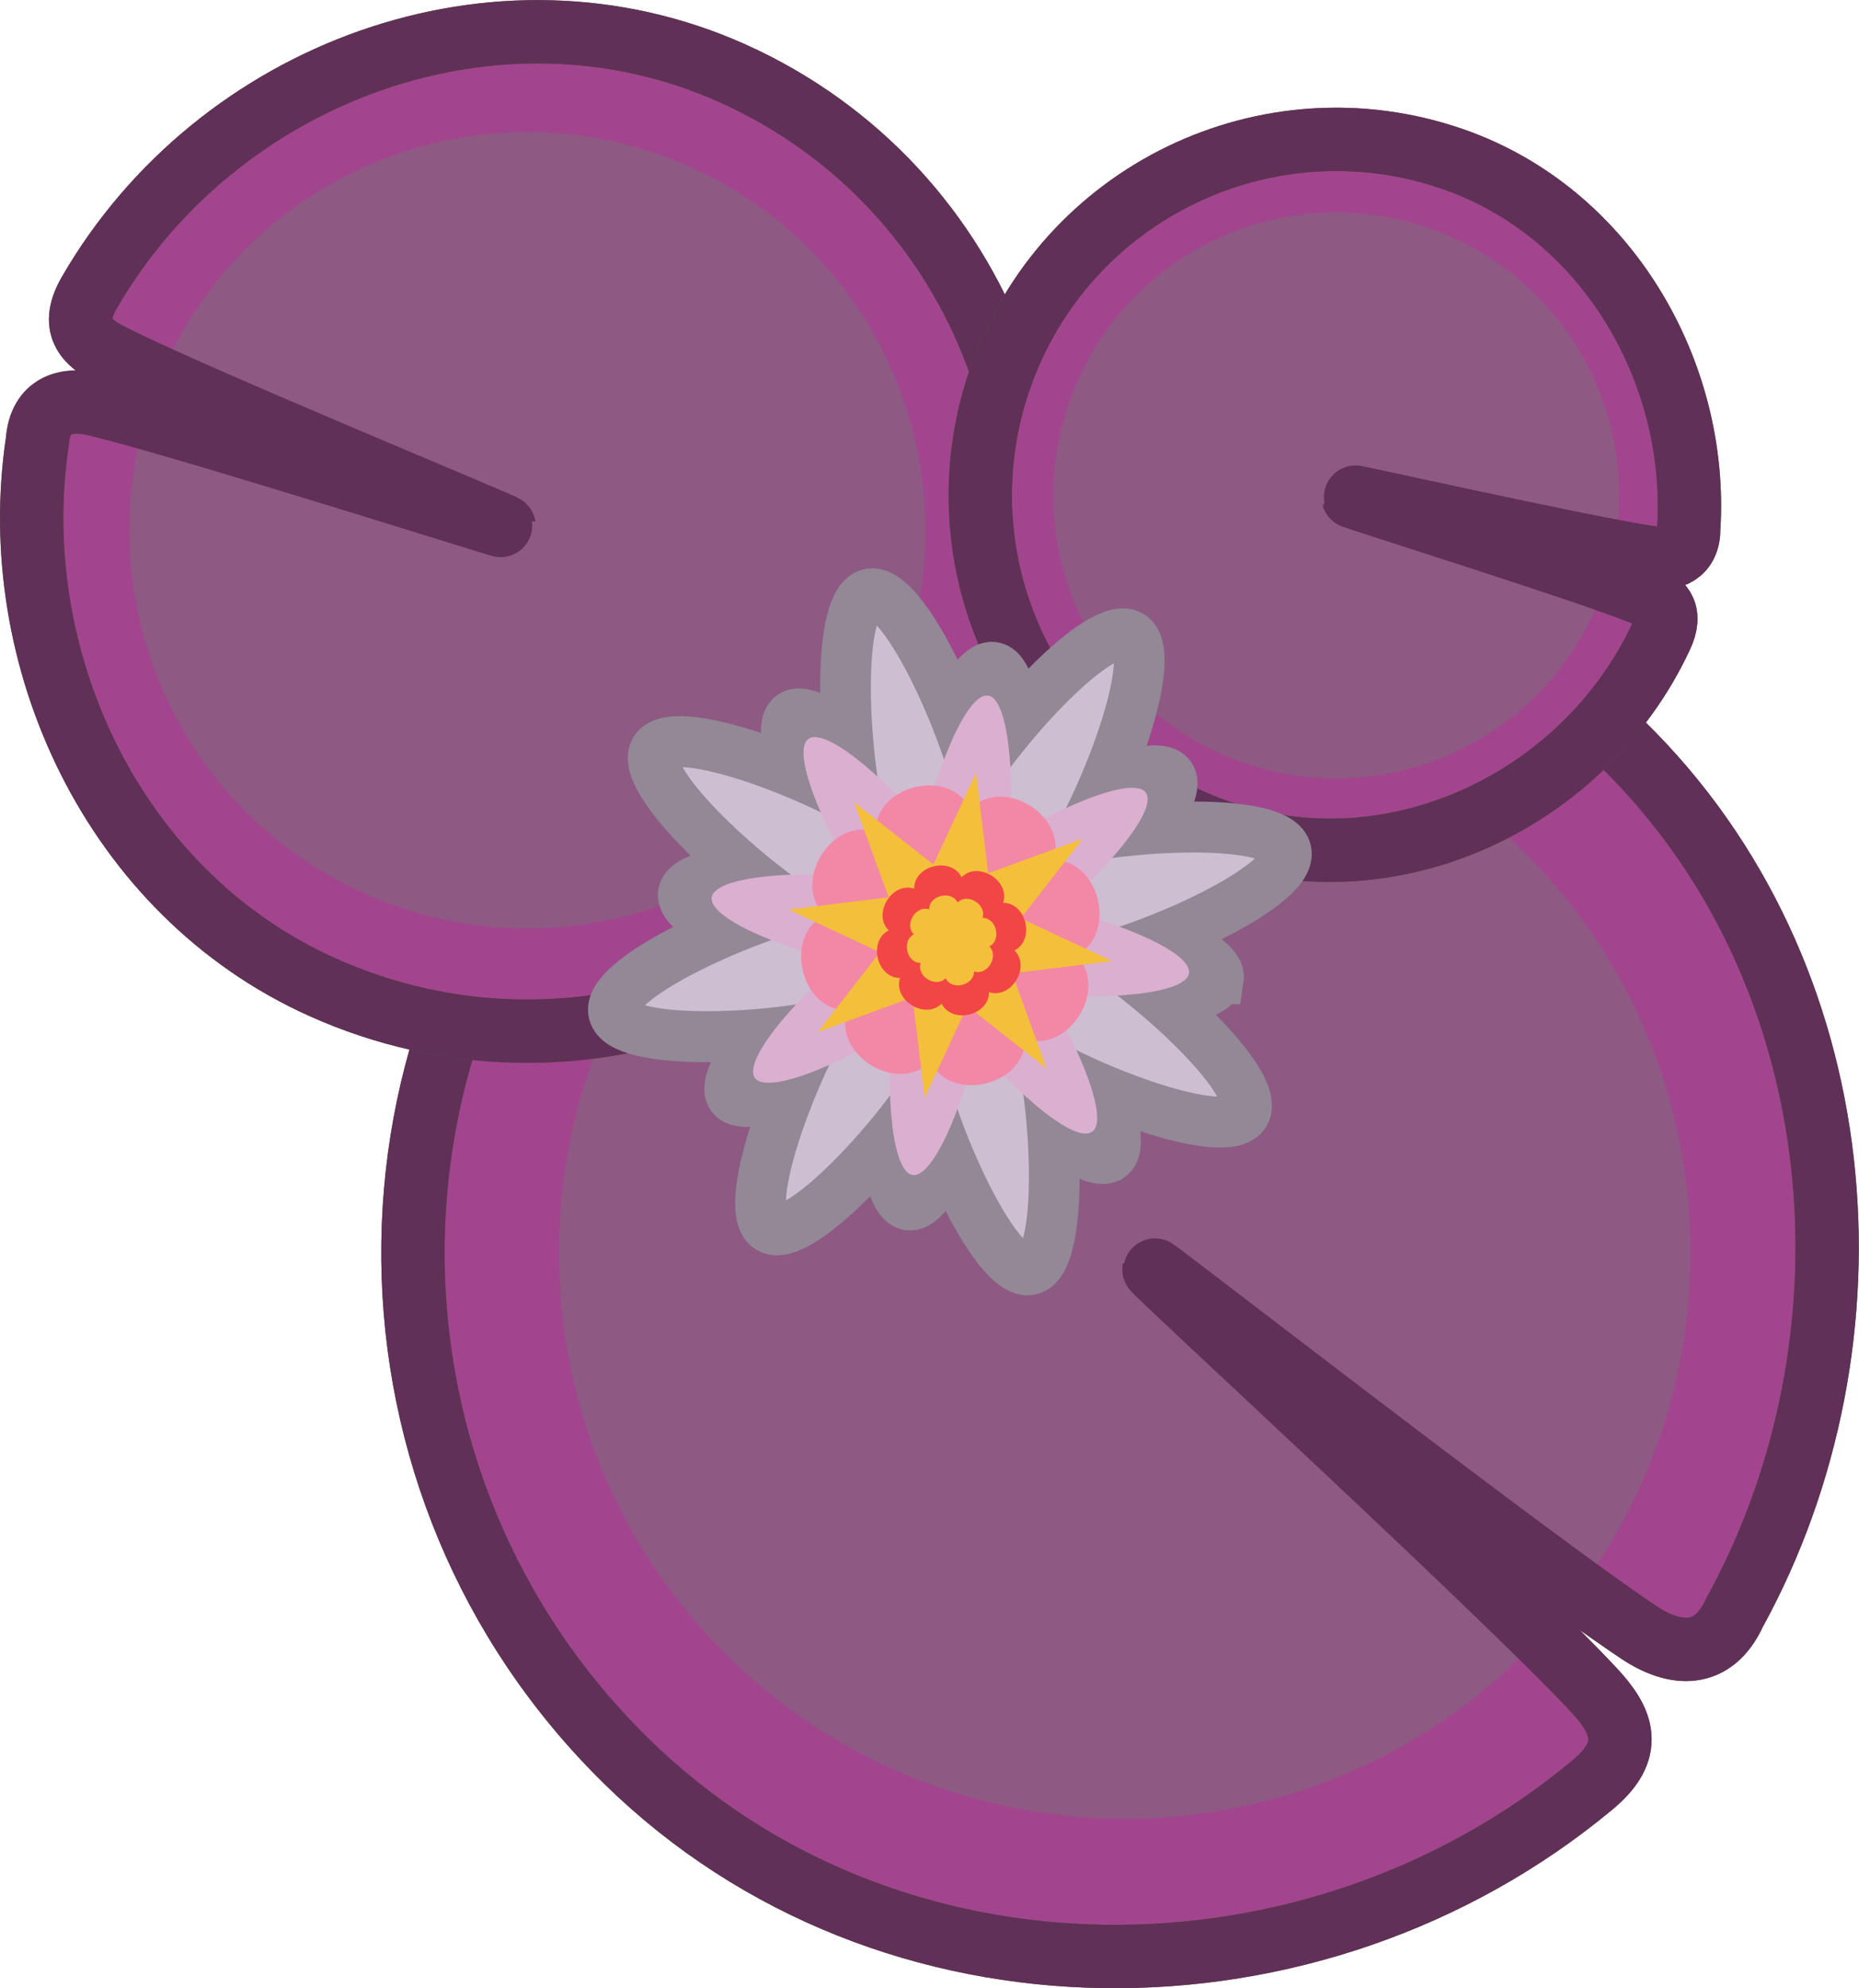 <?xml version="1.0" encoding="UTF-8" standalone="no"?>
<svg
   width="154.064"
   height="164.751"
   xml:space="preserve"
   version="1.1"
   id="svg66"
   sodipodi:docname="lily_pad_1.svg"
   inkscape:version="1.4 (1:1.4+202410161351+e7c3feb100)"
   xmlns:inkscape="http://www.inkscape.org/namespaces/inkscape"
   xmlns:sodipodi="http://sodipodi.sourceforge.net/DTD/sodipodi-0.dtd"
   xmlns="http://www.w3.org/2000/svg"
   xmlns:svg="http://www.w3.org/2000/svg"><defs
   id="defs66" /><sodipodi:namedview
   id="namedview66"
   pagecolor="#505050"
   bordercolor="#ffffff"
   borderopacity="1"
   inkscape:showpageshadow="0"
   inkscape:pageopacity="0"
   inkscape:pagecheckerboard="1"
   inkscape:deskcolor="#505050"
   inkscape:zoom="5.1031552"
   inkscape:cx="80.930323"
   inkscape:cy="103.75934"
   inkscape:window-width="2560"
   inkscape:window-height="1368"
   inkscape:window-x="0"
   inkscape:window-y="0"
   inkscape:window-maximized="1"
   inkscape:current-layer="svg66" />
    <g
   data-paper-data="{&quot;isPaintingLayer&quot;:true}"
   style="mix-blend-mode:normal"
   id="g66">
        <g
   data-paper-data="{&quot;isPaintingLayer&quot;:true}"
   style="mix-blend-mode:normal"
   id="g3">
            <path
   d="M51.076 62.527c22.8-23.27 60.148-23.65 83.418-.85 19.329 18.94 21.671 49.35 9.247 71.958-1.762 3.842-4.93 3.625-7.937 1.615-11.048-7.388-41.024-30.626-41.024-30.626s28.257 25.72 37.29 35.387c2.408 2.578 3.443 5.004-.175 7.956-22.974 19.06-58.18 19.327-79.969-2.023-23.27-22.8-23.65-60.147-.85-83.417z"
   fill="#6bb02f"
   stroke="#526124"
   stroke-width="5.25"
   stroke-linecap="round"
   id="path1"
   style="fill:#a2458e;fill-opacity:1" />
            <path
   d="M59.717 70.993c18.124-18.498 47.813-18.8 66.31-.676 16.518 16.185 18.527 41.591 5.862 60.015-.726 1.057-11.943-5.428-11.943-5.428s7.768 10.692 6.757 11.724c-18.125 18.498-47.813 18.8-66.31.676-18.498-18.125-18.8-47.813-.676-66.31z"
   fill="#6fa63d"
   id="path2"
   style="fill:#8e5983;fill-opacity:1" />
            <path
   d="M51.076 62.527c22.8-23.27 60.148-23.65 83.418-.85 19.329 18.94 21.672 49.35 9.247 71.958-1.762 3.842-4.93 3.625-7.937 1.615-9.045-6.049-40.144-30.188-40.168-30.07-.038.185 29.001 26.876 36.433 34.83 2.409 2.579 3.444 5.005-.174 7.957-22.974 19.06-58.18 19.327-79.969-2.023-23.27-22.8-23.65-60.147-.85-83.417z"
   fill="none"
   stroke="#62742b"
   stroke-width="5.25"
   stroke-linecap="round"
   id="path3"
   style="stroke:#613058;stroke-opacity:1" />
        </g>
        <g
   data-paper-data="{&quot;isPaintingLayer&quot;:true}"
   style="mix-blend-mode:normal;stroke-linecap:butt;stroke-miterlimit:10"
   id="g6">
            <path
   d="M81.557 60.961c-9.403 20.901-33.969 30.222-54.87 20.82C9.325 73.97.393 54.458 3.107 36.514c.23-2.964 2.375-3.59 4.848-2.993 9.088 2.194 34.524 10.258 34.524 10.258S17.575 33.66 9.265 29.47c-2.217-1.117-3.49-2.468-1.818-5.296C17.987 6.011 41.167-2.714 60.739 6.091c20.9 9.403 30.222 33.97 20.819 54.87z"
   fill="#6bb02f"
   stroke="#526124"
   stroke-width="5.25"
   stroke-linecap="round"
   stroke-miterlimit="4"
   id="path4"
   style="font-variation-settings:normal;opacity:1;vector-effect:none;fill:#a2458e;fill-opacity:1;stroke:#526124;stroke-width:5.25;stroke-linecap:round;stroke-linejoin:miter;stroke-miterlimit:4;stroke-dasharray:none;stroke-dashoffset:0;stroke-opacity:1;-inkscape-stroke:none;stop-color:#000000;stop-opacity:1" />
            <path
   d="M73.797 57.47c-7.475 16.615-27.004 24.024-43.618 16.55-14.837-6.675-22.333-22.962-18.445-38.202.223-.875 9.204.683 9.204.683s-7.726-5.173-7.309-6.1c7.475-16.614 27.003-24.024 43.618-16.55 16.615 7.476 24.024 27.004 16.55 43.619z"
   fill="#6fa63d"
   id="path5"
   style="font-variation-settings:normal;opacity:1;vector-effect:none;fill:#8e5983;fill-opacity:1;stroke-width:1;stroke-linecap:butt;stroke-linejoin:miter;stroke-miterlimit:4;stroke-dasharray:none;stroke-dashoffset:0;stroke-opacity:1;-inkscape-stroke:none;stop-color:#000000;stop-opacity:1" />
            <path
   d="M81.557 60.961c-9.403 20.901-33.969 30.222-54.87 20.82C9.325 73.97.393 54.458 3.107 36.514c.23-2.964 2.375-3.59 4.848-2.993 7.44 1.797 33.836 10.182 33.824 10.098-.02-.13-25.676-10.702-32.514-14.149-2.217-1.117-3.49-2.468-1.818-5.296C17.987 6.011 41.167-2.714 60.739 6.091c20.9 9.403 30.222 33.97 20.819 54.87z"
   fill="none"
   stroke="#62742b"
   stroke-width="5.25"
   stroke-linecap="round"
   stroke-miterlimit="4"
   id="path6"
   style="font-variation-settings:normal;opacity:1;vector-effect:none;fill:none;fill-opacity:1;stroke:#613058;stroke-width:5.25;stroke-linecap:round;stroke-linejoin:miter;stroke-miterlimit:4;stroke-dasharray:none;stroke-dashoffset:0;stroke-opacity:1;-inkscape-stroke:none;stop-color:#000000;stop-opacity:1" />
        </g>
        <g
   data-paper-data="{&quot;isPaintingLayer&quot;:true}"
   style="mix-blend-mode:normal;stroke-linecap:butt;stroke-miterlimit:10"
   id="g9">
            <path
   d="M82.886 31.357C88.24 15.972 105.05 7.84 120.435 13.195c12.78 4.447 20.32 17.703 19.518 30.577.022 2.113-1.458 2.69-3.246 2.422-6.571-.988-25.082-5.11-25.082-5.11s18.262 5.611 24.407 8.059c1.64.653 2.624 1.53 1.617 3.636-6.33 13.517-22.197 21.14-36.602 16.127-15.384-5.354-23.515-22.165-18.161-37.55z"
   fill="#6bb02f"
   stroke="#526124"
   stroke-width="5.25"
   stroke-linecap="round"
   stroke-miterlimit="4"
   id="path7"
   style="font-variation-settings:normal;opacity:1;vector-effect:none;fill:#a2458e;fill-opacity:1;stroke:#526124;stroke-width:5.25;stroke-linecap:round;stroke-linejoin:miter;stroke-miterlimit:4;stroke-dasharray:none;stroke-dashoffset:0;stroke-opacity:1;-inkscape-stroke:none;stop-color:#000000;stop-opacity:1" />
            <path
   d="M88.598 33.345c4.256-12.23 17.62-18.693 29.85-14.437 10.92 3.8 17.242 14.863 15.44 25.896-.103.632-6.559.09-6.559.09s5.793 3.18 5.555 3.862c-4.256 12.23-17.62 18.693-29.849 14.438-12.229-4.256-18.693-17.62-14.437-29.85z"
   fill="#6fa63d"
   id="path8"
   style="font-variation-settings:normal;opacity:1;vector-effect:none;fill:#8e5983;fill-opacity:1;stroke-width:1;stroke-linecap:butt;stroke-linejoin:miter;stroke-miterlimit:4;stroke-dasharray:none;stroke-dashoffset:0;stroke-opacity:1;-inkscape-stroke:none;stop-color:#000000;stop-opacity:1" />
            <path
   d="M82.886 31.357C88.24 15.972 105.05 7.84 120.435 13.195c12.78 4.447 20.32 17.703 19.518 30.577.022 2.113-1.458 2.69-3.246 2.422-5.38-.809-24.591-5.1-24.577-5.04.023.09 18.845 5.975 23.902 7.989 1.64.653 2.624 1.53 1.617 3.636-6.33 13.517-22.197 21.14-36.602 16.127-15.384-5.354-23.515-22.165-18.161-37.55z"
   fill="none"
   stroke="#62742b"
   stroke-width="5.25"
   stroke-linecap="round"
   stroke-miterlimit="4"
   id="path9"
   style="font-variation-settings:normal;opacity:1;vector-effect:none;fill:none;fill-opacity:1;stroke:#613058;stroke-width:5.25;stroke-linecap:round;stroke-linejoin:miter;stroke-miterlimit:4;stroke-dasharray:none;stroke-dashoffset:0;stroke-opacity:1;-inkscape-stroke:none;stop-color:#000000;stop-opacity:1" />
        </g>
        <g
   style="mix-blend-mode:normal;fill-rule:nonzero;stroke-linecap:butt;stroke-linejoin:miter;stroke-miterlimit:10;stroke-dasharray:none;stroke-dashoffset:0"
   id="g65">
            <g
   fill="#dbafcf"
   stroke="#938896"
   stroke-width="3.5"
   id="g17">
                <path
   d="M245.782 175.04c-1.536 3.712-4.159 6.15-5.858 5.448-1.698-.703-1.83-4.283-.293-7.994 1.536-3.712 5.819-10.162 7.517-9.459 1.7.703.17 8.293-1.366 12.005z"
   transform="matrix(1.168 -.281 .28 1.173 -251.998 -66.487)"
   id="path10" />
                <path
   d="M232.852 197.575c-1.7-.704-.17-8.293 1.366-12.005 1.537-3.712 4.16-6.151 5.858-5.448 1.698.703 1.83 4.282.293 7.994-1.536 3.712-5.819 10.162-7.517 9.459z"
   data-paper-data="{&quot;index&quot;:null}"
   transform="matrix(1.168 -.281 .28 1.173 -251.998 -66.487)"
   id="path11" />
                <path
   d="M234.735 174.523c3.712 1.536 6.15 4.159 5.448 5.858-.703 1.698-4.282 1.83-7.994.293-3.712-1.536-10.162-5.819-9.459-7.518.703-1.698 8.293-.17 12.005 1.367z"
   transform="matrix(1.168 -.281 .28 1.173 -251.998 -66.487)"
   id="path12" />
                <path
   d="M257.27 187.453c-.703 1.699-8.293.17-12.005-1.366-3.712-1.537-6.15-4.16-5.448-5.858.703-1.698 4.282-1.83 7.994-.293 3.712 1.536 10.162 5.819 9.459 7.517z"
   data-paper-data="{&quot;index&quot;:null}"
   transform="matrix(1.168 -.281 .28 1.173 -251.998 -66.487)"
   id="path13" />
                <path
   d="M240.366 172.494c1.538 3.71 1.408 7.29-.29 7.994-1.699.704-4.322-1.734-5.86-5.445-1.539-3.711-3.071-11.3-1.373-12.004 1.699-.704 5.984 5.743 7.523 9.455z"
   transform="matrix(1.168 -.281 .28 1.173 -251.998 -66.487)"
   id="path14" />
                <path
   d="M247.125 197.571c-1.698.704-5.952-5.744-7.49-9.455-1.539-3.71-1.409-7.29.29-7.994 1.698-.704 4.321 1.734 5.86 5.445 1.538 3.711 3.07 11.3 1.372 12.004z"
   data-paper-data="{&quot;index&quot;:null}"
   transform="matrix(1.168 -.281 .28 1.173 -251.998 -66.487)"
   id="path15" />
                <path
   d="M232.189 179.94c3.71-1.539 7.29-1.41 7.994.29.704 1.697-1.734 4.321-5.445 5.86-3.711 1.538-11.3 3.07-12.004 1.372-.704-1.699 5.744-5.984 9.455-7.523z"
   transform="matrix(1.168 -.281 .28 1.173 -251.998 -66.487)"
   id="path16" />
                <path
   d="M257.266 173.148c.704 1.698-5.744 5.984-9.455 7.522-3.71 1.539-7.29 1.409-7.994-.29-.704-1.698 1.734-4.321 5.445-5.86 3.711-1.538 11.3-3.07 12.004-1.372z"
   data-paper-data="{&quot;index&quot;:null}"
   transform="matrix(1.168 -.281 .28 1.173 -251.998 -66.487)"
   id="path17" />
            </g>
            <g
   fill="#cebed1"
   stroke="#938896"
   stroke-width="3.5"
   id="g25">
                <path
   d="M244.248 170.97c0 5.126-1.902 9.282-4.248 9.282s-4.248-4.156-4.248-9.282c0-5.127 1.902-14.823 4.248-14.823s4.248 9.696 4.248 14.823z"
   transform="matrix(1.168 -.281 .28 1.173 -251.998 -66.487)"
   id="path18" />
                <path
   d="M240 203.853c-2.346 0-4.248-9.696-4.248-14.823 0-5.126 1.902-9.282 4.248-9.282s4.248 4.156 4.248 9.282c0 5.127-1.902 14.823-4.248 14.823z"
   data-paper-data="{&quot;index&quot;:null}"
   transform="matrix(1.168 -.281 .28 1.173 -251.998 -66.487)"
   id="path19" />
                <path
   d="M230.97 175.752c5.126 0 9.282 1.902 9.282 4.248s-4.156 4.248-9.282 4.248c-5.127 0-14.823-1.902-14.823-4.248s9.696-4.248 14.823-4.248z"
   transform="matrix(1.168 -.281 .28 1.173 -251.998 -66.487)"
   id="path20" />
                <path
   d="M263.853 180c0 2.346-9.696 4.248-14.823 4.248-5.126 0-9.282-1.902-9.282-4.248s4.156-4.248 9.282-4.248c5.127 0 14.823 1.902 14.823 4.248z"
   data-paper-data="{&quot;index&quot;:null}"
   transform="matrix(1.168 -.281 .28 1.173 -251.998 -66.487)"
   id="path21" />
                <path
   d="M236.618 170.61c3.626 3.626 5.22 7.91 3.56 9.569-1.658 1.658-5.942.065-9.567-3.56-3.626-3.626-9.137-11.827-7.478-13.486 1.66-1.659 9.86 3.852 13.485 7.478z"
   transform="matrix(1.168 -.281 .28 1.173 -251.998 -66.487)"
   id="path22" />
                <path
   d="M256.867 196.867c-1.66 1.659-9.86-3.852-13.485-7.478-3.626-3.625-5.22-7.909-3.56-9.568 1.658-1.658 5.942-.065 9.567 3.56 3.626 3.626 9.137 11.827 7.478 13.486z"
   data-paper-data="{&quot;index&quot;:null}"
   transform="matrix(1.168 -.281 .28 1.173 -251.998 -66.487)"
   id="path23" />
                <path
   d="M230.61 183.382c3.626-3.626 7.91-5.22 9.569-3.56 1.659 1.658.065 5.942-3.56 9.567-3.626 3.626-11.827 9.137-13.486 7.478-1.659-1.66 3.852-9.86 7.478-13.485z"
   transform="matrix(1.168 -.281 .28 1.173 -251.998 -66.487)"
   id="path24" />
                <path
   d="M256.867 163.133c1.659 1.66-3.852 9.86-7.478 13.485-3.625 3.626-7.909 5.22-9.568 3.56-1.659-1.658-.065-5.942 3.56-9.567 3.626-3.626 11.827-9.137 13.486-7.478z"
   data-paper-data="{&quot;index&quot;:null}"
   transform="matrix(1.168 -.281 .28 1.173 -251.998 -66.487)"
   id="path25" />
            </g>
            <g
   fill="#dbafcf"
   stroke="none"
   stroke-width="0"
   id="g33">
                <path
   d="M83.47 70.54c-.674 4.269-2.797 7.478-4.742 7.169-1.945-.31-2.975-4.021-2.302-8.29.674-4.268 3.524-12.09 5.47-11.78 1.944.31 2.247 8.633 1.574 12.901z"
   id="path26" />
                <path
   d="M75.628 97.359c-1.945-.31-2.248-8.634-1.575-12.902.674-4.269 2.797-7.478 4.742-7.169 1.945.31 2.976 4.021 2.302 8.29-.673 4.268-3.524 12.09-5.469 11.78z"
   data-paper-data="{&quot;index&quot;:null}"
   id="path27" />
                <path
   d="M71.833 72.77c4.25.677 7.446 2.809 7.138 4.762-.308 1.953-4.004 2.989-8.254 2.312-4.25-.676-12.039-3.539-11.73-5.492.308-1.954 8.596-2.258 12.846-1.582z"
   id="path28" />
                <path
   d="M98.536 80.646c-.308 1.953-8.596 2.257-12.846 1.581-4.25-.676-7.446-2.808-7.138-4.762.308-1.953 4.004-2.988 8.254-2.312 4.25.676 12.039 3.54 11.73 5.493z"
   data-paper-data="{&quot;index&quot;:null}"
   id="path29" />
                <path
   d="M77.192 69.235c2.529 3.497 3.287 7.273 1.694 8.436-1.593 1.162-4.935-.73-7.464-4.227-2.53-3.496-6.021-11.051-4.428-12.214 1.594-1.162 7.668 4.508 10.198 8.005z"
   id="path30" />
                <path
   d="M90.496 93.775c-1.593 1.162-7.635-4.516-10.164-8.013-2.53-3.496-3.288-7.273-1.695-8.436 1.593-1.162 4.935.73 7.464 4.227 2.53 3.497 6.021 11.052 4.428 12.214z"
   data-paper-data="{&quot;index&quot;:null}"
   id="path31" />
                <path
   d="M70.533 79.075c3.482-2.54 7.243-3.302 8.4-1.701 1.157 1.6-.727 4.956-4.208 7.496-3.482 2.54-11.005 6.047-12.162 4.446-1.158-1.6 4.489-7.7 7.97-10.24z"
   id="path32" />
                <path
   d="M94.96 65.68c1.158 1.6-4.489 7.702-7.97 10.242-3.482 2.54-7.242 3.302-8.4 1.702-1.157-1.6.727-4.957 4.208-7.497 3.482-2.54 11.005-6.046 12.162-4.446z"
   data-paper-data="{&quot;index&quot;:null}"
   id="path33" />
            </g>
            <path
   d="M80.74 67.915c1.167 4.89.307 9.288-1.921 9.824-2.228.537-4.98-2.992-6.147-7.881-1.168-4.89 6.9-6.832 8.068-1.943z"
   fill="#f288a6"
   id="path34" />
            <path
   d="M76.783 87.082c-1.167-4.89-.307-9.288 1.921-9.824 2.228-.537 4.98 2.992 6.147 7.882 1.168 4.889-6.9 6.832-8.068 1.942z"
   data-paper-data="{&quot;index&quot;:null}"
   fill="#f288a6"
   id="path35" />
            <path
   d="M69.22 75.512c4.868-1.172 9.247-.309 9.781 1.929.534 2.237-2.98 5.002-7.848 6.174-4.868 1.172-6.802-6.93-1.934-8.103z"
   fill="#f288a6"
   id="path36" />
            <path
   d="M88.304 79.485c-4.868 1.172-9.248.309-9.782-1.929-.534-2.237 2.98-5.001 7.848-6.173 4.868-1.173 6.802 6.93 1.934 8.102z"
   data-paper-data="{&quot;index&quot;:null}"
   fill="#f288a6"
   id="path37" />
            <path
   d="M73.413 69.317c4.268 2.629 6.756 6.35 5.559 8.311-1.198 1.962-5.629 1.42-9.896-1.208-4.268-2.628.069-9.731 4.337-7.103z"
   fill="#f288a6"
   id="path38" />
            <path
   d="M84.11 85.68c-4.267-2.628-6.756-6.35-5.559-8.31 1.198-1.962 5.629-1.422 9.897 1.207 4.267 2.628-.07 9.731-4.338 7.103z"
   data-paper-data="{&quot;index&quot;:null}"
   fill="#f288a6"
   id="path39" />
            <path
   d="M70.615 82.87c2.617-4.286 6.322-6.785 8.275-5.582 1.954 1.202 1.415 5.652-1.202 9.938-2.617 4.287-9.69-.07-7.073-4.356z"
   fill="#f288a6"
   id="path40" />
            <path
   d="M86.908 72.127c-2.617 4.286-6.322 6.786-8.275 5.583-1.953-1.203-1.415-5.653 1.202-9.94 2.617-4.285 9.69.07 7.073 4.357z"
   data-paper-data="{&quot;index&quot;:null}"
   fill="#f288a6"
   id="path41" />
            <path
   d="m81.952 72.784-3.213 4.857-1.56-5.617 3.706-7.982z"
   fill="#f4bf3a"
   id="path42" />
            <path
   d="m76.638 90.955-1.067-8.742 3.213-4.857 1.56 5.617z"
   data-paper-data="{&quot;index&quot;:null}"
   fill="#f4bf3a"
   id="path43" />
            <path
   d="m74.067 74.295 4.836 3.226-5.592 1.567-7.948-3.722z"
   fill="#f4bf3a"
   id="path44" />
            <path
   d="m92.16 79.63-8.704 1.072-4.836-3.226 5.592-1.567z"
   data-paper-data="{&quot;index&quot;:null}"
   fill="#f4bf3a"
   id="path45" />
            <path
   d="m77.698 71.9 1.148 5.715-5.058-2.863-3-8.276z"
   fill="#f4bf3a"
   id="path46" />
            <path
   d="m86.735 88.522-6.91-5.424-1.148-5.716 5.058 2.864z"
   data-paper-data="{&quot;index&quot;:null}"
   fill="#f4bf3a"
   id="path47" />
            <path
   d="m73.186 78.567 5.692-1.153-2.852 5.08-8.24 3.012z"
   fill="#f4bf3a"
   id="path48" />
            <path
   d="m89.737 69.491-5.4 6.94-5.692 1.152 2.852-5.079z"
   data-paper-data="{&quot;index&quot;:null}"
   fill="#f4bf3a"
   id="path49" />
            <path
   d="M79.852 73.13c.583 2.444.153 4.644-.96 4.912-1.115.268-2.49-1.496-3.075-3.941-.583-2.445 3.45-3.416 4.035-.971z"
   fill="#f24646"
   id="path50" />
            <path
   d="M77.873 82.713c-.583-2.445-.153-4.644.96-4.912 1.115-.268 2.49 1.496 3.074 3.94.584 2.446-3.45 3.417-4.034.972z"
   data-paper-data="{&quot;index&quot;:null}"
   fill="#f24646"
   id="path51" />
            <path
   d="M74.091 76.928c2.434-.586 4.624-.154 4.891.964.267 1.12-1.49 2.501-3.924 3.087-2.434.587-3.401-3.465-.967-4.051z"
   fill="#f24646"
   id="path52" />
            <path
   d="M83.634 78.915c-2.435.586-4.624.154-4.891-.965-.267-1.119 1.49-2.5 3.924-3.087 2.434-.586 3.4 3.466.967 4.052z"
   data-paper-data="{&quot;index&quot;:null}"
   fill="#f24646"
   id="path53" />
            <path
   d="M76.188 73.83c2.134 1.315 3.378 3.175 2.78 4.156-.6.98-2.815.71-4.949-.604-2.133-1.314.035-4.866 2.169-3.551z"
   fill="#f24646"
   id="path54" />
            <path
   d="M81.537 82.012c-2.134-1.314-3.378-3.175-2.78-4.155.6-.981 2.815-.71 4.948.603 2.134 1.315-.034 4.866-2.168 3.552z"
   data-paper-data="{&quot;index&quot;:null}"
   fill="#f24646"
   id="path55" />
            <path
   d="M74.79 80.607c1.308-2.143 3.16-3.393 4.137-2.791.976.601.707 2.826-.601 4.97-1.309 2.142-4.845-.036-3.537-2.179z"
   fill="#f24646"
   id="path56" />
            <path
   d="M82.936 75.235c-1.309 2.144-3.161 3.393-4.138 2.792-.977-.602-.707-2.826.601-4.97 1.309-2.143 4.845.035 3.537 2.178z"
   data-paper-data="{&quot;index&quot;:null}"
   fill="#f24646"
   id="path57" />
            <path
   d="M79.456 75.047c.35 1.466.092 2.786-.576 2.947-.669.16-1.494-.898-1.844-2.365-.35-1.466 2.07-2.049 2.42-.582z"
   fill="#f4bf3a"
   id="path58" />
            <path
   d="M78.27 80.796c-.351-1.467-.093-2.786.575-2.947.668-.16 1.494.898 1.844 2.364.35 1.467-2.07 2.05-2.42.583z"
   data-paper-data="{&quot;index&quot;:null}"
   fill="#f4bf3a"
   id="path59" />
            <path
   d="M76 77.325c1.46-.351 2.774-.092 2.934.579.16.671-.893 1.5-2.354 1.852-1.46.352-2.04-2.079-.58-2.43z"
   fill="#f4bf3a"
   id="path60" />
            <path
   d="M81.725 78.517c-1.46.352-2.774.093-2.934-.578-.16-.671.893-1.5 2.354-1.852 1.46-.352 2.04 2.079.58 2.43z"
   data-paper-data="{&quot;index&quot;:null}"
   fill="#f4bf3a"
   id="path61" />
            <path
   d="M77.258 75.467c1.28.789 2.027 1.905 1.667 2.493-.359.589-1.688.426-2.968-.362s.02-2.92 1.301-2.13z"
   fill="#f4bf3a"
   id="path62" />
            <path
   d="M80.467 80.375c-1.28-.788-2.027-1.904-1.668-2.492.36-.589 1.689-.427 2.969.362 1.28.788-.021 2.919-1.301 2.13z"
   data-paper-data="{&quot;index&quot;:null}"
   fill="#f4bf3a"
   id="path63" />
            <path
   d="M76.419 79.533c.785-1.286 1.896-2.036 2.482-1.675.586.36.424 1.696-.36 2.981-.786 1.286-2.907-.02-2.122-1.306z"
   fill="#f4bf3a"
   id="path64" />
            <path
   d="M81.306 76.31c-.785 1.286-1.896 2.035-2.482 1.675-.586-.361-.425-1.696.36-2.982.786-1.285 2.907.021 2.122 1.307z"
   data-paper-data="{&quot;index&quot;:null}"
   fill="#f4bf3a"
   id="path65" />
        </g>
    </g>
</svg>

